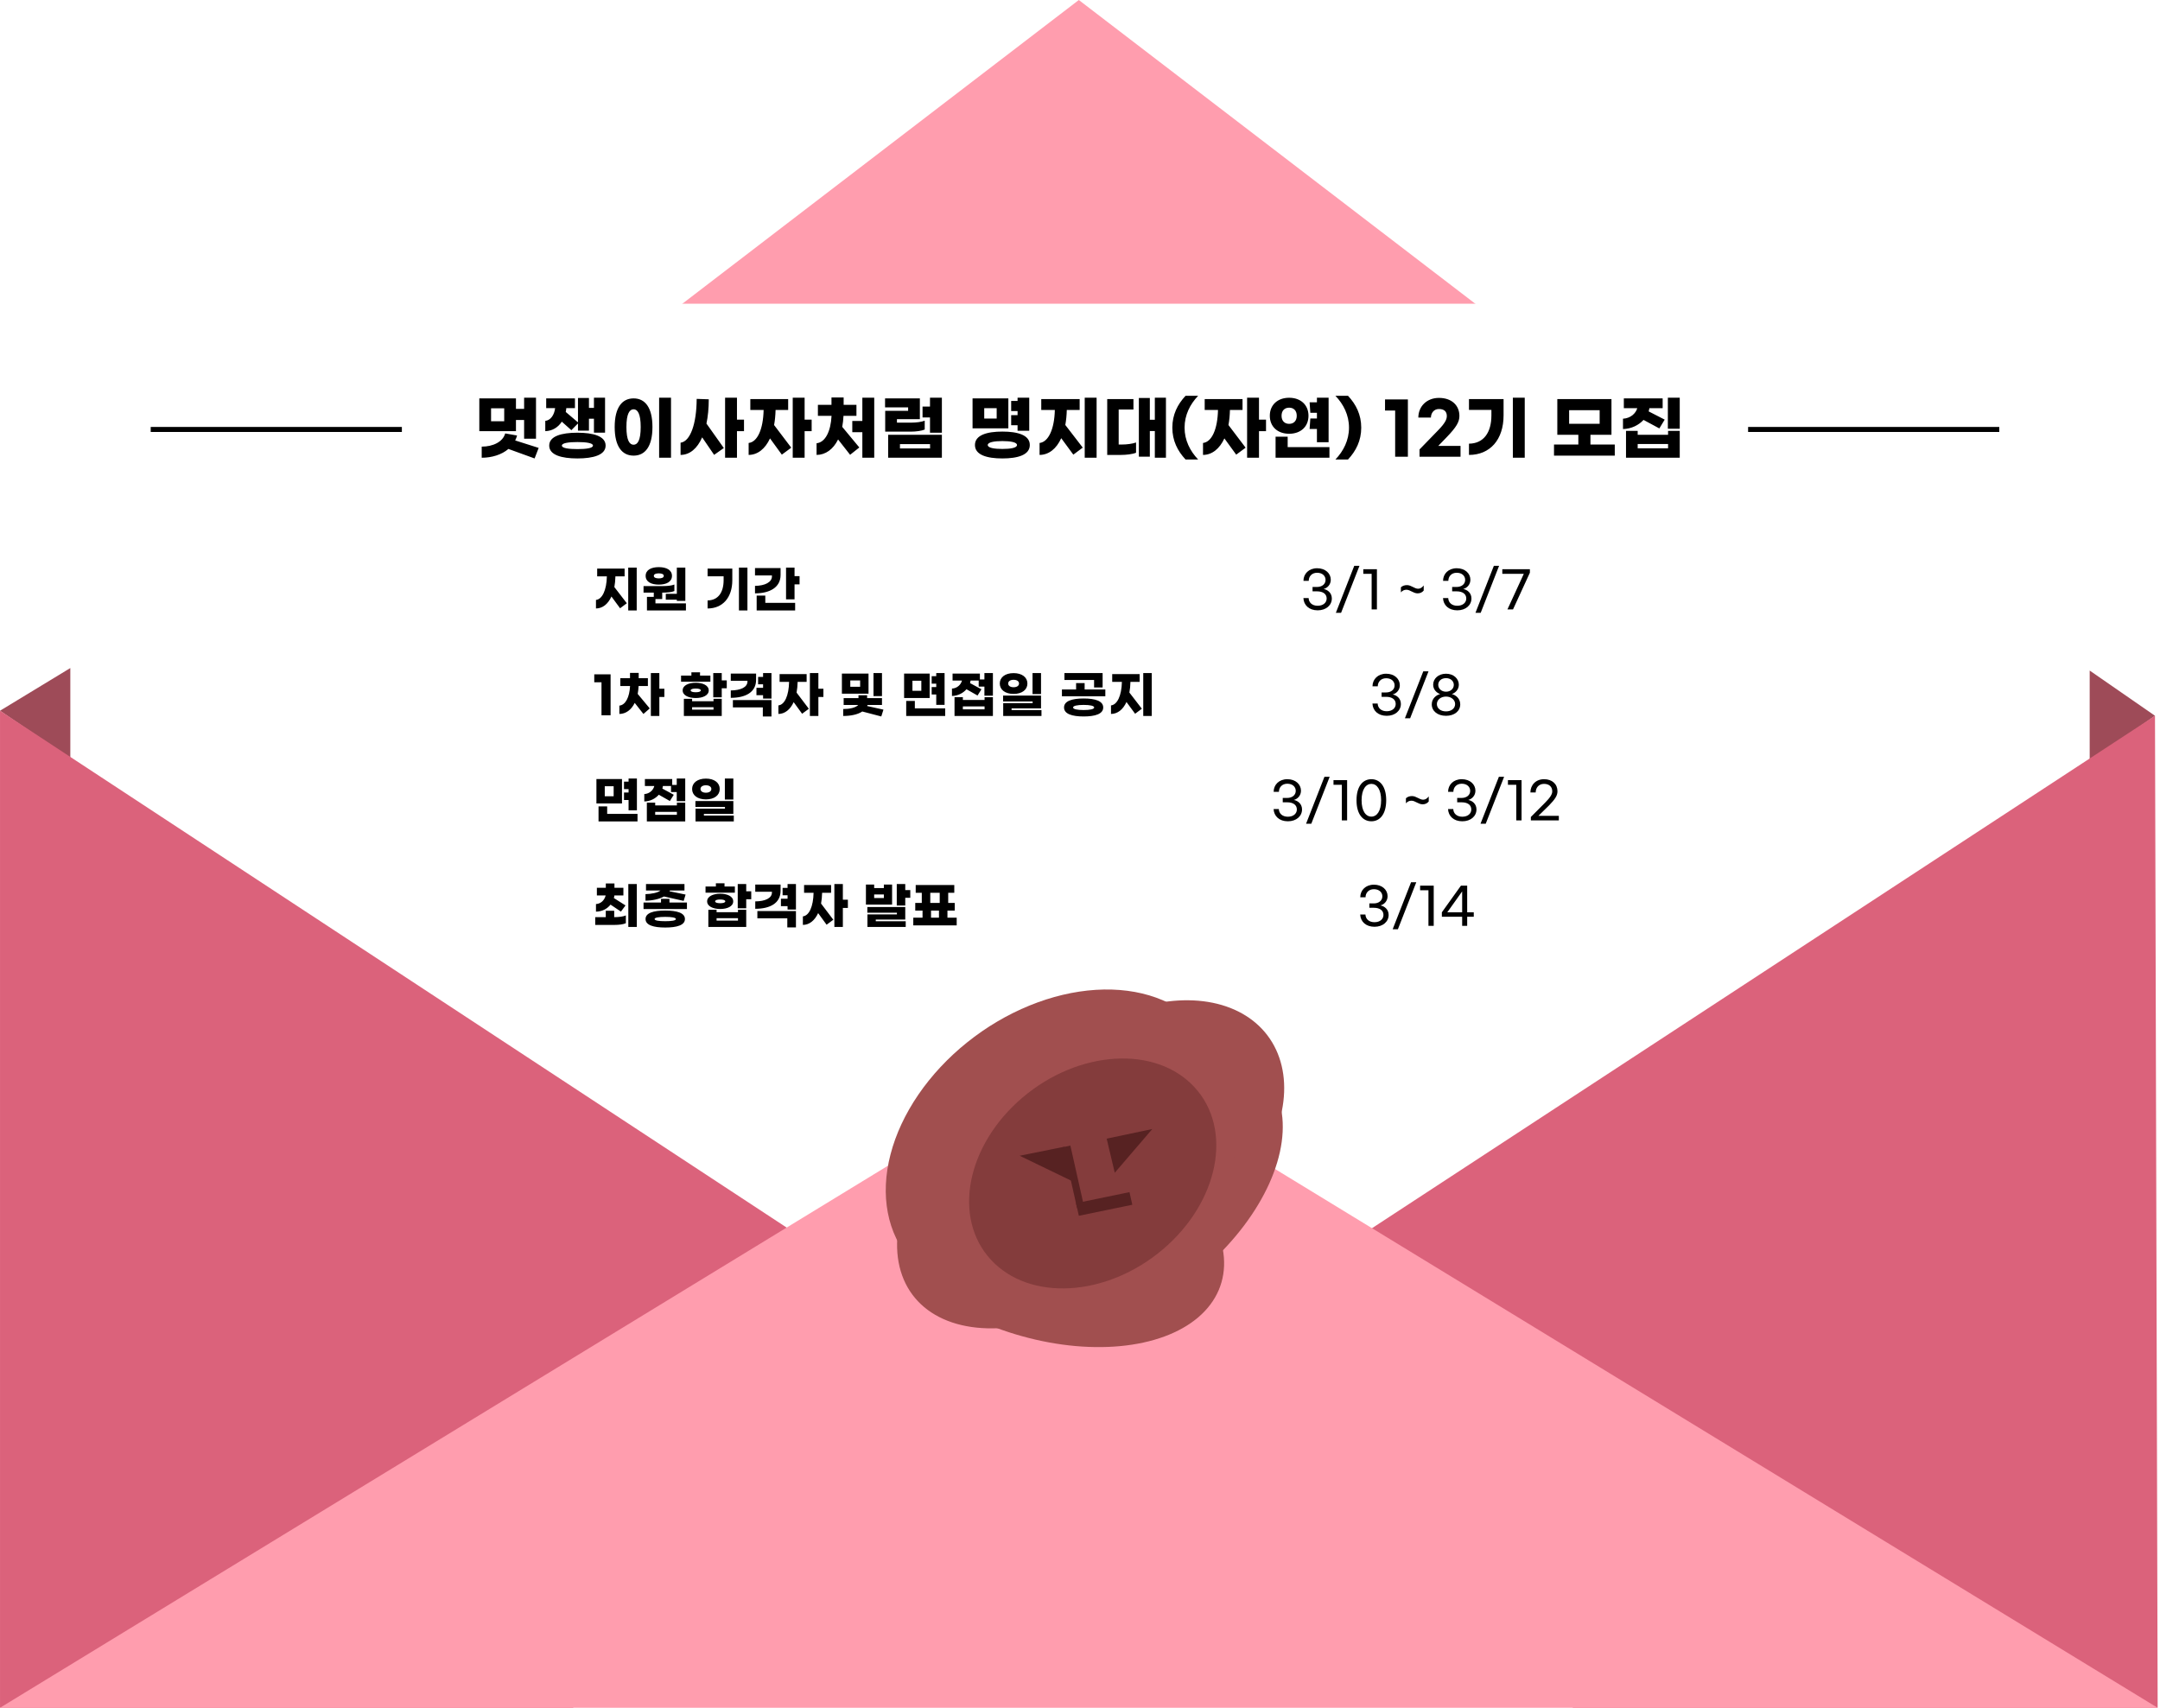 <svg width="860" height="680" viewBox="0 0 860 680" fill="none" xmlns="http://www.w3.org/2000/svg">
<path d="M429.527 0L831.081 307.643H27.974L429.527 0Z" fill="#FF9DAE"/>
<path d="M28.005 121H832.005V679H28.005V121Z" fill="white"/>
<path d="M28.005 121H832.005V679H28.005V121Z" fill="white"/>
<path d="M696.005 171H796.005" stroke="black" stroke-width="2"/>
<path d="M60.005 171H160.005" stroke="black" stroke-width="2"/>
<path d="M205.427 167.226V171.678H190.839V158.63H205.427V162.802H208.675V158.35H213.407V174.674H208.675V167.226H205.427ZM200.751 167.73V162.578H195.515V167.73H200.751ZM214.471 178.342L212.847 182.542L202.431 178.762C199.687 181.086 195.767 182.262 191.791 182.262V177.838C196.271 177.838 200.247 175.934 201.143 172.574L205.875 173.414C205.679 174.114 205.427 174.758 205.119 175.374L214.471 178.342ZM223.681 167.898C222.225 170.138 219.957 171.594 217.101 171.678V167.59C219.257 167.338 220.685 165.238 221.021 162.494H217.465V158.63H228.917V162.494H225.473C225.417 163.026 225.361 163.53 225.249 164.034L230.121 168.178V158.462H234.489V162.41H236.477V158.35H240.901V172.266H236.477V166.722H234.489V171.482H230.121V168.598L227.489 171.286L223.681 167.898ZM229.897 172.294C236.169 172.294 241.125 173.638 241.125 177.418C241.125 181.198 236.169 182.542 229.897 182.542C223.625 182.542 218.669 181.198 218.669 177.418C218.669 173.638 223.625 172.294 229.897 172.294ZM229.897 178.818C233.285 178.818 236.085 178.482 236.085 177.418C236.085 176.382 233.285 176.018 229.897 176.018C226.509 176.018 223.709 176.382 223.709 177.418C223.709 178.482 226.509 178.818 229.897 178.818ZM267.162 158.35V182.262H262.43V158.35H267.162ZM252.266 158.63C256.774 158.63 259.77 162.158 259.77 170.026C259.77 177.894 256.774 181.422 252.266 181.422C247.758 181.422 244.734 177.894 244.734 170.026C244.734 162.158 247.758 158.63 252.266 158.63ZM252.266 162.97C250.67 162.97 249.41 164.678 249.41 170.026C249.41 175.402 250.67 177.082 252.266 177.082C253.834 177.082 255.094 175.402 255.094 170.026C255.094 164.678 253.834 162.97 252.266 162.97ZM296.224 167.086V171.678H293.424V182.262H288.692V158.35H293.424V167.086H296.224ZM282.196 158.994C282.196 162.606 281.86 165.854 281.272 168.654L288.188 178.398L284.324 181.114L279.564 174.142C277.604 178.622 274.608 181.114 270.968 181.142V176.27C274.804 175.822 277.352 168.822 277.38 158.826L282.196 158.994ZM323.157 167.086V171.678H320.357V182.262H315.625V158.35H320.357V167.086H323.157ZM308.793 163.25C308.737 165.406 308.541 167.422 308.205 169.242L315.037 178.258L311.285 181.03L306.581 174.562C304.649 178.734 301.653 181.114 298.069 181.142V176.382C301.569 175.99 303.865 170.922 304.033 163.25H298.741V158.91H313.805V163.25H308.793ZM335.839 165.574C335.755 167.142 335.587 168.626 335.335 169.97L342.139 178.174L338.471 181.086L333.683 174.982C331.751 178.902 328.699 181.114 325.115 181.142V176.494C328.559 176.158 330.771 171.818 331.079 165.574H325.647V161.206H331.051V158.266H335.895V161.206H340.991V165.574H335.839ZM343.343 158.35H348.075V182.262H343.343V172.098H339.339V167.618H343.343V158.35ZM370.276 158.35H375.008V172.294H370.276V166.218H367.308V161.878H370.276V158.35ZM352.44 163.586H361.568V162.214H352.384V158.63H366.244V166.918H357.116V168.29H362.66C364.816 168.29 366.916 168.01 368.176 167.506V171.034C366.944 171.566 364.704 171.874 362.464 171.874H352.44V163.586ZM353.616 182.262V173.134H375.008V182.262H353.616ZM358.32 176.83V178.566H370.304V176.83H358.32ZM405.142 171.51V169.326H402.594V165.294H405.142V163.67H402.594V159.638H405.142V158.35H409.79V171.51H405.142ZM401.474 158.63V170.558H387.222V158.63H401.474ZM396.826 166.666V162.522H391.87V166.666H396.826ZM399.094 171.846C405.198 171.846 410.014 173.218 410.014 177.194C410.014 181.17 405.198 182.542 399.094 182.542C392.99 182.542 388.174 181.17 388.174 177.194C388.174 173.218 392.99 171.846 399.094 171.846ZM399.094 178.762C402.314 178.762 404.918 178.342 404.918 177.194C404.918 176.074 402.314 175.626 399.094 175.626C395.874 175.626 393.27 176.074 393.27 177.194C393.27 178.342 395.874 178.762 399.094 178.762ZM431.879 158.35H436.611V182.262H431.879V158.35ZM424.739 163.25C424.683 165.406 424.487 167.394 424.151 169.214L431.095 178.23L427.343 181.03L422.527 174.478C420.595 178.734 417.543 181.114 413.903 181.142V176.382C417.403 175.99 419.811 170.922 419.979 163.25H414.575V158.91H429.863V163.25H424.739ZM459.793 158.35H464.217V182.262H459.793V171.622H457.805V181.842H453.437V158.462H457.805V167.142H459.793V158.35ZM445.401 176.998H446.745C448.621 176.998 450.861 176.718 452.317 176.186V180.274C450.889 180.862 448.341 181.142 446.325 181.142H440.837V158.91H451.281V163.054H445.401V176.998ZM472.027 182.962C468.835 179.546 466.763 175.458 466.763 170.278C466.763 165.098 468.835 161.01 472.027 157.594H477.039C473.847 160.926 471.635 165.238 471.635 170.278C471.635 175.318 473.847 179.63 477.039 182.962H472.027ZM504.064 167.086V171.678H501.264V182.262H496.532V158.35H501.264V167.086H504.064ZM489.7 163.25C489.644 165.406 489.448 167.422 489.112 169.242L495.944 178.258L492.192 181.03L487.488 174.562C485.556 178.734 482.56 181.114 478.976 181.142V176.382C482.476 175.99 484.772 170.922 484.94 163.25H479.648V158.91H494.712V163.25H489.7ZM521.701 166.638H524.333V164.37H521.701L521.421 160.198H524.333V158.35H528.981V176.074H524.333V170.81H521.421L521.701 166.638ZM520.973 165.546C520.973 169.886 517.865 172.714 513.273 172.714C508.681 172.714 505.573 169.886 505.573 165.546C505.573 161.234 508.681 158.378 513.273 158.378C517.865 158.378 520.973 161.234 520.973 165.546ZM510.249 165.546C510.249 167.618 511.481 168.766 513.273 168.766C515.065 168.766 516.297 167.618 516.297 165.546C516.297 163.474 515.065 162.326 513.273 162.326C511.481 162.326 510.249 163.474 510.249 165.546ZM512.685 178.034H529.317V182.262H507.869V173.89H512.685V178.034ZM536.707 182.962H531.695C534.887 179.63 537.099 175.318 537.099 170.278C537.099 165.238 534.887 160.926 531.695 157.594H536.707C539.899 161.01 541.971 165.098 541.971 170.278C541.971 175.458 539.899 179.546 536.707 182.962ZM560.547 159.05V181.87H555.479V163.474H551.447V159.05H560.547ZM572.912 158.434C578.036 158.434 581.06 161.458 581.06 165.602C581.06 167.982 579.912 170.026 575.908 174.17L572.632 177.558H581.508V181.87H565.184V178.958L572.66 171.258C575.404 168.43 576.048 166.946 576.048 165.658C576.048 163.978 575.124 162.858 572.912 162.858C570.84 162.858 569.72 164.538 569.72 166.274H564.708C564.708 161.794 568.096 158.434 572.912 158.434ZM607.072 158.35V182.262H602.34V158.35H607.072ZM598.644 158.91V165.378C598.644 175.094 593.24 181.142 584.868 181.142V176.662C590.664 176.606 593.8 172.294 593.8 165.378V163.222H584.868V158.91H598.644ZM633.23 176.998H642.918V181.422H618.726V176.998H628.414V173.134H620.042V158.91H641.602V173.134H633.23V176.998ZM624.746 163.334V168.738H636.898V163.334H624.746ZM664.055 158.35H668.787V170.726H664.055V158.35ZM654.367 167.198C652.491 169.242 649.607 170.754 646.191 170.838V166.722C649.271 166.554 651.315 164.538 651.875 162.522H646.527V158.63H661.983V162.522H656.691C656.635 162.942 656.523 163.362 656.411 163.81L662.795 167.086L660.667 170.586L654.367 167.198ZM664.139 173.134V171.566H668.787V182.262H647.395V171.566H652.043V173.134H664.139ZM652.043 178.51H664.139V176.802H652.043V178.51Z" fill="black"/>
<path d="M0 283L28 302.086L28 266L0 283Z" fill="#9E4B58"/>
<path d="M858.005 285L832.005 303.31L832.005 267L858.005 285Z" fill="#9E4B58"/>
<path fill-rule="evenodd" clip-rule="evenodd" d="M228.007 680.001L427.529 563.907L0.005 283L0.005 680.001H228.007Z" fill="#DB627B"/>
<path fill-rule="evenodd" clip-rule="evenodd" d="M626.429 680L429.527 565.442L858.005 285L859.068 680H626.429Z" fill="#DB627B"/>
<path d="M429.527 417.772L859.05 680H0.005L429.527 417.772Z" fill="#FF9DAE"/>
<path d="M362.597 501.858C353.23 491.121 350.337 475.942 354.553 459.661C358.769 443.379 369.75 427.329 385.079 415.04C400.408 402.752 418.831 395.232 436.293 394.134C453.756 393.037 468.829 398.453 478.195 409.19L442.754 437.6C439.131 433.447 433.301 431.352 426.546 431.777C419.791 432.201 412.664 435.11 406.735 439.864C400.805 444.617 396.557 450.826 394.926 457.124C393.295 463.422 394.415 469.294 398.038 473.447L362.597 501.858Z" fill="#A14F4F"/>
<path d="M423.807 416.943C433.7 409.012 445.099 403.239 456.56 400.354C468.022 397.469 479.033 397.601 488.2 400.734C497.367 403.867 504.278 409.861 508.061 417.956C511.843 426.051 512.326 435.885 509.449 446.214L474.993 448.964C476.106 444.969 475.919 441.165 474.456 438.033C472.993 434.902 470.319 432.583 466.773 431.371C463.227 430.159 458.968 430.108 454.534 431.224C450.1 432.34 445.691 434.573 441.864 437.641L423.807 416.943Z" fill="#A14F4F"/>
<g filter="url(#filter0_d_1736_1302)">
<path d="M503.567 423.997C509.434 430.722 511.78 440.014 510.308 450.698C508.835 461.381 503.61 472.976 495.294 484.016C486.978 495.057 475.944 505.046 463.588 512.722C451.231 520.398 438.107 525.415 425.875 527.14L438.073 492.306C442.805 491.639 447.881 489.698 452.661 486.729C457.441 483.76 461.709 479.896 464.926 475.625C468.143 471.354 470.164 466.869 470.734 462.736C471.303 458.604 470.396 455.009 468.126 452.408L503.567 423.997Z" fill="#A14F4F"/>
</g>
<ellipse cx="51.159" cy="53.148" rx="51.159" ry="53.148" transform="matrix(0.824 0.555 -0.595 0.812 428.313 388.217)" fill="#A14F4F"/>
<g filter="url(#filter1_d_1736_1302)">
<path d="M483.106 482.545C487.957 492.126 488.697 501.574 485.231 509.691C481.766 517.809 474.251 524.233 463.637 528.151C453.023 532.069 439.786 533.305 425.601 531.702C411.416 530.099 396.92 525.73 383.945 519.147L402.9 497.546C407.919 500.092 413.527 501.782 419.014 502.402C424.501 503.022 429.622 502.544 433.727 501.029C437.833 499.513 440.74 497.028 442.081 493.888C443.421 490.748 443.135 487.094 441.259 483.387L483.106 482.545Z" fill="#A14F4F"/>
</g>
<path d="M454.25 505.241C442.605 514.575 429.422 521.637 416.368 525.533C403.314 529.429 390.975 529.985 380.912 527.129C370.848 524.273 363.511 518.135 359.83 509.49C356.149 500.845 356.288 490.082 360.23 478.562L399.063 473.351C397.538 477.807 397.484 481.97 398.908 485.314C400.332 488.659 403.17 491.033 407.063 492.138C410.956 493.242 415.729 493.028 420.779 491.52C425.828 490.013 430.928 487.282 435.432 483.671L454.25 505.241Z" fill="#A14F4F"/>
<g filter="url(#filter2_i_1736_1302)">
<ellipse cx="41.63" cy="52.51" rx="41.63" ry="52.51" transform="matrix(-0.67 -0.727 0.772 -0.654 422.41 527.851)" fill="#843C3C"/>
</g>
<g filter="url(#filter3_i_1736_1302)">
<path d="M426.73 466.233L405.975 456.193L423.826 452.587L426.73 466.233Z" fill="#572222"/>
<path d="M443.842 462.963L458.786 445.551L440.622 449.383L443.842 462.963Z" fill="#572222"/>
<rect width="2.852" height="24.895" transform="matrix(0.979 -0.202 0.219 0.976 423.382 452.736)" fill="#572222"/>
<rect width="5.145" height="21.744" transform="matrix(-0.219 -0.976 0.979 -0.202 429.54 480.096)" fill="#572222"/>
</g>
<path d="M250.125 226H253.505V243.08H250.125V226ZM245.025 229.5C244.985 231.04 244.845 232.46 244.605 233.76L249.565 240.2L246.885 242.2L243.445 237.52C242.065 240.56 239.885 242.26 237.285 242.28V238.88C239.785 238.6 241.505 234.98 241.625 229.5H237.765V226.4H248.685V229.5H245.025ZM262.303 232.78C259.223 232.78 257.063 231.62 257.063 229.3C257.063 226.98 259.223 225.82 262.303 225.82C265.383 225.82 267.543 226.98 267.543 229.3C267.543 231.62 265.383 232.78 262.303 232.78ZM265.083 236.44H269.483V226H272.863V239.26H269.483V238.78H265.083V236.44ZM262.303 228.3C261.103 228.3 260.323 228.62 260.323 229.3C260.323 229.98 261.103 230.3 262.303 230.3C263.503 230.3 264.283 229.98 264.283 229.3C264.283 228.62 263.503 228.3 262.303 228.3ZM260.963 240.26H273.103V243.08H257.583V237.66H260.303V235.96H256.223V233.36H264.083C265.663 233.36 267.443 233.2 268.503 232.74V235.34C267.443 235.8 265.723 235.96 264.023 235.96H263.663V238.54H260.963V240.26ZM297.587 226V243.08H294.207V226H297.587ZM291.567 226.4V231.02C291.567 237.96 287.707 242.28 281.727 242.28V239.08C285.867 239.04 288.107 235.96 288.107 231.02V229.48H281.727V226.4H291.567ZM316.345 229.4H318.345V232.68H316.345V238.64H312.965V226H316.345V229.4ZM310.785 228.94C310.785 233.9 306.465 236.26 300.605 236.26V233.28C304.585 233.24 307.345 231.8 307.345 229.5V229.12H300.605V226.2H310.785V228.94ZM304.705 237.16V240.04H316.585V243.08H301.265V237.16H304.705ZM243.105 268.5V284.8H239.485V271.66H236.605V268.5H243.105ZM254.257 273.16C254.197 274.28 254.077 275.34 253.897 276.3L258.697 282.08L256.177 284.28L252.717 279.88C251.337 282.68 249.157 284.26 246.597 284.28V280.96C249.057 280.72 250.637 277.62 250.857 273.16H246.977V270.04H250.837V267.94H254.297V270.04H257.957V273.16H254.257ZM264.517 274.24V277.52H262.517V285.08H259.137V268H262.517V274.24H264.517ZM282.841 269V271.44H271.161V269H275.281V267.7H278.721V269H282.841ZM289.361 270.9V274.06H287.361V277.66H283.981V268H287.361V270.9H289.361ZM277.001 277.94C274.181 277.94 271.801 276.9 271.801 274.9C271.801 272.9 274.181 271.86 277.001 271.86C279.821 271.86 282.181 272.9 282.181 274.9C282.181 276.9 279.821 277.94 277.001 277.94ZM277.001 274.16C275.781 274.16 274.981 274.42 274.981 274.9C274.981 275.38 275.781 275.64 277.001 275.64C278.221 275.64 279.021 275.38 279.021 274.9C279.021 274.42 278.221 274.16 277.001 274.16ZM284.081 279.22V278.26H287.361V285.08H272.281V278.26H275.561V279.22H284.081ZM275.561 282.56H284.081V281.6H275.561V282.56ZM303.819 268H307.159V278.16H303.819V276.8H301.179V273.86H303.819V272.48H301.839V269.54H303.819V268ZM301.039 270.68C301.039 275.68 296.779 277.86 290.959 277.86V274.92C294.959 274.88 297.599 273.62 297.599 271.34V271.08H290.959V268.2H301.039V270.68ZM291.799 281.66V278.76H307.159V285.28H303.719V281.66H291.799ZM327.837 274.24V277.52H325.837V285.08H322.457V268H325.837V274.24H327.837ZM317.577 271.5C317.537 273.04 317.397 274.48 317.157 275.78L322.037 282.22L319.357 284.2L315.997 279.58C314.617 282.56 312.477 284.26 309.917 284.28V280.88C312.417 280.6 314.057 276.98 314.177 271.5H310.397V268.4H321.157V271.5H317.577ZM351.161 268V277.18H347.781V268H351.161ZM345.801 268.2V276.2H335.201V268.2H345.801ZM342.461 273.46V270.94H338.541V273.46H342.461ZM351.741 282.56L350.881 285.28L343.321 283.3C341.401 284.58 338.561 285.08 335.721 285.08V282.32C338.221 282.32 340.621 281.84 341.721 280.7H335.901V277.98H341.801V276.82H345.241V277.98H351.161V280.7H345.421L345.241 281.12L351.741 282.56ZM372.765 280.66V276.54H370.945V273.56H372.765V272.22H370.945V269.24H372.765V268H376.085V280.66H372.765ZM370.145 268.2V277.92H359.965V268.2H370.145ZM366.825 275.06V271.06H363.285V275.06H366.825ZM364.245 282.06H376.325V285.08H360.805V279.1H364.245V282.06ZM391.943 268H395.323V277H391.943V273.38H389.663V270.98H386.443C386.403 271.32 386.323 271.66 386.223 272L390.763 274.46L389.203 276.94L384.803 274.44C383.483 275.96 381.443 277.06 379.023 277.12V274.18C381.203 274.06 382.643 272.5 383.003 270.98H379.263V268.2H390.143V270.54H391.943V268ZM392.003 278.7V277.6H395.323V285.08H380.043V277.6H383.363V278.7H392.003ZM383.363 282.44H392.003V281.28H383.363V282.44ZM414.481 268V276.36H411.101V268H414.481ZM403.561 268.02C406.921 268.02 409.061 269.7 409.061 272.16C409.061 274.64 406.921 276.3 403.561 276.3C400.201 276.3 398.061 274.64 398.061 272.16C398.061 269.7 400.201 268.02 403.561 268.02ZM403.561 270.68C402.261 270.68 401.401 271.26 401.401 272.16C401.401 273.06 402.261 273.64 403.561 273.64C404.861 273.64 405.721 273.06 405.721 272.16C405.721 271.26 404.861 270.68 403.561 270.68ZM414.481 276.96V282.06H402.761V282.74H414.661V285.08H399.421V279.98H411.141V279.3H399.381V276.96H414.481ZM435.605 273.74V270.74H423.805V268H439.005V273.74H435.605ZM431.845 274.54H440.085V277.24H422.805V274.54H428.445V272H431.845V274.54ZM431.445 278.12C436.045 278.12 439.245 279.12 439.245 281.7C439.245 284.28 436.045 285.28 431.445 285.28C426.845 285.28 423.645 284.28 423.645 281.7C423.645 279.12 426.845 278.12 431.445 278.12ZM431.445 282.72C433.925 282.72 435.645 282.4 435.645 281.7C435.645 281.02 433.925 280.68 431.445 280.68C428.965 280.68 427.245 281.02 427.245 281.7C427.245 282.4 428.965 282.72 431.445 282.72ZM455.183 268H458.563V285.08H455.183V268ZM450.083 271.5C450.043 273.04 449.903 274.46 449.663 275.76L454.623 282.2L451.943 284.2L448.503 279.52C447.123 282.56 444.943 284.26 442.343 284.28V280.88C444.843 280.6 446.563 276.98 446.683 271.5H442.823V268.4H453.743V271.5H450.083ZM250.265 322.66V318.54H248.445V315.56H250.265V314.22H248.445V311.24H250.265V310H253.585V322.66H250.265ZM247.645 310.2V319.92H237.465V310.2H247.645ZM244.325 317.06V313.06H240.785V317.06H244.325ZM241.745 324.06H253.825V327.08H238.305V321.1H241.745V324.06ZM269.443 310H272.823V319H269.443V315.38H267.163V312.98H263.943C263.903 313.32 263.823 313.66 263.723 314L268.263 316.46L266.703 318.94L262.303 316.44C260.983 317.96 258.943 319.06 256.523 319.12V316.18C258.703 316.06 260.143 314.5 260.503 312.98H256.763V310.2H267.643V312.54H269.443V310ZM269.503 320.7V319.6H272.823V327.08H257.543V319.6H260.863V320.7H269.503ZM260.863 324.44H269.503V323.28H260.863V324.44ZM291.981 310V318.36H288.601V310H291.981ZM281.061 310.02C284.421 310.02 286.561 311.7 286.561 314.16C286.561 316.64 284.421 318.3 281.061 318.3C277.701 318.3 275.561 316.64 275.561 314.16C275.561 311.7 277.701 310.02 281.061 310.02ZM281.061 312.68C279.761 312.68 278.901 313.26 278.901 314.16C278.901 315.06 279.761 315.64 281.061 315.64C282.361 315.64 283.221 315.06 283.221 314.16C283.221 313.26 282.361 312.68 281.061 312.68ZM291.981 318.96V324.06H280.261V324.74H292.161V327.08H276.921V321.98H288.641V321.3H276.881V318.96H291.981ZM243.085 360.2C241.785 361.86 239.765 362.96 237.285 363V359.98C239.265 359.86 240.685 358.42 241.145 356.54H237.645V353.5H241.205V351.78H244.645V353.5H248.205V356.54H244.625C244.585 356.9 244.505 357.24 244.405 357.58L249.045 360.52L247.225 362.98L243.085 360.2ZM250.165 352H253.545V369.08H250.165V352ZM244.545 365.18H244.765C246.345 365.18 248.125 364.98 249.185 364.5V367.6C248.125 368.08 246.405 368.28 244.705 368.28H236.985V365.18H241.185V362.64H244.545V365.18ZM272.203 358.72L264.363 356.96C262.483 358 259.803 358.6 257.003 358.64V356.02C259.363 355.98 261.883 355.48 262.963 354.58H257.203V352H272.523V354.58H266.703C266.663 354.68 266.623 354.78 266.563 354.88L272.963 356.2L272.203 358.72ZM266.543 359.36H273.503V361.96H256.223V359.36H263.183V357.9H266.543V359.36ZM264.863 362.56C269.483 362.56 272.703 363.48 272.703 365.94C272.703 368.4 269.483 369.32 264.863 369.32C260.243 369.32 257.023 368.4 257.023 365.94C257.023 363.48 260.243 362.56 264.863 362.56ZM264.863 366.8C267.363 366.8 269.103 366.56 269.103 365.94C269.103 365.34 267.363 365.08 264.863 365.08C262.363 365.08 260.623 365.34 260.623 365.94C260.623 366.56 262.363 366.8 264.863 366.8ZM292.587 353V355.44H280.907V353H285.027V351.7H288.467V353H292.587ZM299.107 354.9V358.06H297.107V361.66H293.727V352H297.107V354.9H299.107ZM286.747 361.94C283.927 361.94 281.547 360.9 281.547 358.9C281.547 356.9 283.927 355.86 286.747 355.86C289.567 355.86 291.927 356.9 291.927 358.9C291.927 360.9 289.567 361.94 286.747 361.94ZM286.747 358.16C285.527 358.16 284.727 358.42 284.727 358.9C284.727 359.38 285.527 359.64 286.747 359.64C287.967 359.64 288.767 359.38 288.767 358.9C288.767 358.42 287.967 358.16 286.747 358.16ZM293.827 363.22V362.26H297.107V369.08H282.027V362.26H285.307V363.22H293.827ZM285.307 366.56H293.827V365.6H285.307V366.56ZM313.565 352H316.905V362.16H313.565V360.8H310.925V357.86H313.565V356.48H311.585V353.54H313.565V352ZM310.785 354.68C310.785 359.68 306.525 361.86 300.705 361.86V358.92C304.705 358.88 307.345 357.62 307.345 355.34V355.08H300.705V352.2H310.785V354.68ZM301.545 365.66V362.76H316.905V369.28H313.465V365.66H301.545ZM337.583 358.24V361.52H335.583V369.08H332.203V352H335.583V358.24H337.583ZM327.323 355.5C327.283 357.04 327.143 358.48 326.903 359.78L331.783 366.22L329.103 368.2L325.743 363.58C324.363 366.56 322.223 368.26 319.663 368.28V364.88C322.163 364.6 323.803 360.98 323.923 355.5H320.143V352.4H330.903V355.5H327.323ZM360.427 354.4H362.427V357.48H360.427V360.56H357.047V352H360.427V354.4ZM355.187 352.2V360.2H344.767V352.2H348.047V353.6H351.907V352.2H355.187ZM348.047 357.58H351.907V356.16H348.047V357.58ZM348.687 366.16V366.82H360.607V369.08H345.367V364.08H357.107V363.42H345.327V361.16H360.427V366.16H348.687ZM377.226 365.4H380.906V368.48H363.626V365.4H367.306V362.58H364.406V359.52H367.006V355.48H364.586V352.4H379.946V355.48H377.526V359.52H380.126V362.58H377.226V365.4ZM370.386 355.48V359.52H374.146V355.48H370.386ZM370.686 362.58V365.4H373.846V362.58H370.686Z" fill="black"/>
<path d="M524.628 243.02C521.188 243.02 519.068 240.94 518.948 238.14H521.028C521.088 239.86 522.368 241.2 524.628 241.2C526.868 241.2 528.208 239.92 528.208 238.32C528.208 236.52 526.768 235.46 524.348 235.46H522.588V233.72H524.348C526.388 233.72 527.768 232.56 527.768 230.9C527.768 229.34 526.528 228.06 524.408 228.06C522.248 228.06 521.068 229.58 521.068 231.28H518.968C518.968 228.46 521.128 226.26 524.408 226.26C527.708 226.26 529.848 228.32 529.848 230.84C529.848 232.8 528.468 234.16 526.988 234.52C528.608 234.82 530.268 236.08 530.268 238.3C530.268 240.98 527.988 243.02 524.628 243.02ZM533.952 244H531.872L539.192 225.3H541.272L533.952 244ZM546.116 242.66V228.48H542.796V226.64H548.216V242.66H546.116ZM557.765 233.86C558.345 233.3 559.165 232.98 560.185 232.98C561.905 232.98 563.145 234.42 564.625 234.42C565.585 234.42 566.205 233.9 566.845 233.12V235.14C566.265 235.84 565.485 236.26 564.425 236.26C562.705 236.26 561.465 234.82 559.965 234.82C559.025 234.82 558.385 235.2 557.765 235.86V233.86ZM580.213 243.02C576.773 243.02 574.653 240.94 574.533 238.14H576.613C576.673 239.86 577.953 241.2 580.213 241.2C582.453 241.2 583.793 239.92 583.793 238.32C583.793 236.52 582.353 235.46 579.933 235.46H578.173V233.72H579.933C581.973 233.72 583.353 232.56 583.353 230.9C583.353 229.34 582.113 228.06 579.993 228.06C577.833 228.06 576.653 229.58 576.653 231.28H574.553C574.553 228.46 576.713 226.26 579.993 226.26C583.293 226.26 585.433 228.32 585.433 230.84C585.433 232.8 584.053 234.16 582.573 234.52C584.193 234.82 585.853 236.08 585.853 238.3C585.853 240.98 583.573 243.02 580.213 243.02ZM589.538 244H587.458L594.778 225.3H596.858L589.538 244ZM600.182 242.66L606.702 228.48H598.142V226.64H609.122V228.04L602.402 242.66H600.182ZM552.118 285.02C548.678 285.02 546.558 282.94 546.438 280.14H548.518C548.578 281.86 549.858 283.2 552.118 283.2C554.358 283.2 555.698 281.92 555.698 280.32C555.698 278.52 554.258 277.46 551.838 277.46H550.078V275.72H551.838C553.878 275.72 555.258 274.56 555.258 272.9C555.258 271.34 554.018 270.06 551.898 270.06C549.738 270.06 548.558 271.58 548.558 273.28H546.458C546.458 270.46 548.618 268.26 551.898 268.26C555.198 268.26 557.338 270.32 557.338 272.84C557.338 274.8 555.958 276.16 554.478 276.52C556.098 276.82 557.758 278.08 557.758 280.3C557.758 282.98 555.478 285.02 552.118 285.02ZM561.442 286H559.362L566.682 267.3H568.762L561.442 286ZM575.732 285.02C572.372 285.02 570.052 283.14 570.052 280.46C570.052 278.04 571.972 276.7 573.412 276.36C572.172 275.98 570.612 274.68 570.612 272.64C570.612 270.24 572.672 268.26 575.732 268.26C578.772 268.26 580.832 270.26 580.832 272.64C580.832 274.68 579.272 275.98 578.032 276.36C579.492 276.7 581.392 278.04 581.392 280.46C581.392 283.14 579.072 285.02 575.732 285.02ZM575.732 275.42C577.552 275.42 578.832 274.22 578.832 272.7C578.832 271.22 577.612 270.02 575.732 270.02C573.852 270.02 572.632 271.18 572.632 272.66C572.632 274.2 573.912 275.42 575.732 275.42ZM575.732 283.26C577.932 283.26 579.352 282 579.352 280.34C579.352 278.66 577.812 277.36 575.732 277.36C573.632 277.36 572.092 278.66 572.092 280.34C572.092 282 573.512 283.26 575.732 283.26ZM512.762 327.02C509.322 327.02 507.202 324.94 507.082 322.14H509.162C509.222 323.86 510.502 325.2 512.762 325.2C515.002 325.2 516.342 323.92 516.342 322.32C516.342 320.52 514.902 319.46 512.482 319.46H510.722V317.72H512.482C514.522 317.72 515.902 316.56 515.902 314.9C515.902 313.34 514.662 312.06 512.542 312.06C510.382 312.06 509.202 313.58 509.202 315.28H507.102C507.102 312.46 509.262 310.26 512.542 310.26C515.842 310.26 517.982 312.32 517.982 314.84C517.982 316.8 516.602 318.16 515.122 318.52C516.742 318.82 518.402 320.08 518.402 322.3C518.402 324.98 516.122 327.02 512.762 327.02ZM522.086 328H520.006L527.326 309.3H529.406L522.086 328ZM534.251 326.66V312.48H530.931V310.64H536.351V326.66H534.251ZM546.014 327.02C542.634 327.02 540.094 324.24 540.094 318.64C540.094 313.04 542.634 310.26 546.014 310.26C549.374 310.26 551.914 313.04 551.914 318.64C551.914 324.24 549.374 327.02 546.014 327.02ZM546.014 325.16C548.174 325.16 549.894 323 549.894 318.64C549.894 314.3 548.174 312.12 546.014 312.12C543.834 312.12 542.114 314.3 542.114 318.64C542.114 323 543.834 325.16 546.014 325.16ZM559.767 317.86C560.347 317.3 561.167 316.98 562.187 316.98C563.907 316.98 565.147 318.42 566.627 318.42C567.587 318.42 568.207 317.9 568.847 317.12V319.14C568.267 319.84 567.487 320.26 566.427 320.26C564.707 320.26 563.467 318.82 561.967 318.82C561.027 318.82 560.387 319.2 559.767 319.86V317.86ZM582.215 327.02C578.775 327.02 576.655 324.94 576.535 322.14H578.615C578.675 323.86 579.955 325.2 582.215 325.2C584.455 325.2 585.795 323.92 585.795 322.32C585.795 320.52 584.355 319.46 581.935 319.46H580.175V317.72H581.935C583.975 317.72 585.355 316.56 585.355 314.9C585.355 313.34 584.115 312.06 581.995 312.06C579.835 312.06 578.655 313.58 578.655 315.28H576.555C576.555 312.46 578.715 310.26 581.995 310.26C585.295 310.26 587.435 312.32 587.435 314.84C587.435 316.8 586.055 318.16 584.575 318.52C586.195 318.82 587.855 320.08 587.855 322.3C587.855 324.98 585.575 327.02 582.215 327.02ZM591.539 328H589.459L596.779 309.3H598.859L591.539 328ZM603.704 326.66V312.48H600.384V310.64H605.804V326.66H603.704ZM609.507 326.66V325.3L615.187 319.6C617.227 317.54 618.027 316.24 618.027 315.1C618.027 313.22 616.747 312.12 614.747 312.12C612.587 312.12 611.427 313.76 611.427 315.54H609.327C609.327 312.64 611.427 310.26 614.767 310.26C617.987 310.26 620.107 312.2 620.107 315.08C620.107 316.8 619.127 318.26 616.727 320.72L612.527 324.84H620.647V326.66H609.507ZM547.245 369.02C543.805 369.02 541.685 366.94 541.565 364.14H543.645C543.705 365.86 544.985 367.2 547.245 367.2C549.485 367.2 550.825 365.92 550.825 364.32C550.825 362.52 549.385 361.46 546.965 361.46H545.205V359.72H546.965C549.005 359.72 550.385 358.56 550.385 356.9C550.385 355.34 549.145 354.06 547.025 354.06C544.865 354.06 543.685 355.58 543.685 357.28H541.585C541.585 354.46 543.745 352.26 547.025 352.26C550.325 352.26 552.465 354.32 552.465 356.84C552.465 358.8 551.085 360.16 549.605 360.52C551.225 360.82 552.885 362.08 552.885 364.3C552.885 366.98 550.605 369.02 547.245 369.02ZM556.569 370H554.489L561.809 351.3H563.889L556.569 370ZM568.733 368.66V354.48H565.413V352.64H570.833V368.66H568.733ZM582.156 368.66V365.04H574.076V363.26L581.676 352.64H584.156V363.26H586.776V365.04H584.156V368.66H582.156ZM576.236 363.26H582.156V354.94L576.236 363.26Z" fill="black"/>
<defs>
<filter id="filter0_d_1736_1302" x="421.875" y="423.997" width="92.861" height="111.143" filterUnits="userSpaceOnUse" color-interpolation-filters="sRGB">
<feFlood flood-opacity="0" result="BackgroundImageFix"/>
<feColorMatrix in="SourceAlpha" type="matrix" values="0 0 0 0 0 0 0 0 0 0 0 0 0 0 0 0 0 0 127 0" result="hardAlpha"/>
<feOffset dy="4"/>
<feGaussianBlur stdDeviation="2"/>
<feComposite in2="hardAlpha" operator="out"/>
<feColorMatrix type="matrix" values="0 0 0 0 0 0 0 0 0 0 0 0 0 0 0 0 0 0 0.25 0"/>
<feBlend mode="normal" in2="BackgroundImageFix" result="effect1_dropShadow_1736_1302"/>
<feBlend mode="normal" in="SourceGraphic" in2="effect1_dropShadow_1736_1302" result="shape"/>
</filter>
<filter id="filter1_d_1736_1302" x="379.945" y="482.545" width="111.435" height="57.839" filterUnits="userSpaceOnUse" color-interpolation-filters="sRGB">
<feFlood flood-opacity="0" result="BackgroundImageFix"/>
<feColorMatrix in="SourceAlpha" type="matrix" values="0 0 0 0 0 0 0 0 0 0 0 0 0 0 0 0 0 0 127 0" result="hardAlpha"/>
<feOffset dy="4"/>
<feGaussianBlur stdDeviation="2"/>
<feComposite in2="hardAlpha" operator="out"/>
<feColorMatrix type="matrix" values="0 0 0 0 0 0 0 0 0 0 0 0 0 0 0 0 0 0 0.25 0"/>
<feBlend mode="normal" in2="BackgroundImageFix" result="effect1_dropShadow_1736_1302"/>
<feBlend mode="normal" in="SourceGraphic" in2="effect1_dropShadow_1736_1302" result="shape"/>
</filter>
<filter id="filter2_i_1736_1302" x="385.849" y="417.494" width="98.423" height="95.528" filterUnits="userSpaceOnUse" color-interpolation-filters="sRGB">
<feFlood flood-opacity="0" result="BackgroundImageFix"/>
<feBlend mode="normal" in="SourceGraphic" in2="BackgroundImageFix" result="shape"/>
<feColorMatrix in="SourceAlpha" type="matrix" values="0 0 0 0 0 0 0 0 0 0 0 0 0 0 0 0 0 0 127 0" result="hardAlpha"/>
<feOffset dy="4"/>
<feGaussianBlur stdDeviation="2"/>
<feComposite in2="hardAlpha" operator="arithmetic" k2="-1" k3="1"/>
<feColorMatrix type="matrix" values="0 0 0 0 0 0 0 0 0 0 0 0 0 0 0 0 0 0 0.25 0"/>
<feBlend mode="normal" in2="shape" result="effect1_innerShadow_1736_1302"/>
</filter>
<filter id="filter3_i_1736_1302" x="405.975" y="445.551" width="52.811" height="38.545" filterUnits="userSpaceOnUse" color-interpolation-filters="sRGB">
<feFlood flood-opacity="0" result="BackgroundImageFix"/>
<feBlend mode="normal" in="SourceGraphic" in2="BackgroundImageFix" result="shape"/>
<feColorMatrix in="SourceAlpha" type="matrix" values="0 0 0 0 0 0 0 0 0 0 0 0 0 0 0 0 0 0 127 0" result="hardAlpha"/>
<feOffset dy="4"/>
<feGaussianBlur stdDeviation="2"/>
<feComposite in2="hardAlpha" operator="arithmetic" k2="-1" k3="1"/>
<feColorMatrix type="matrix" values="0 0 0 0 0 0 0 0 0 0 0 0 0 0 0 0 0 0 0.25 0"/>
<feBlend mode="normal" in2="shape" result="effect1_innerShadow_1736_1302"/>
</filter>
</defs>
</svg>

